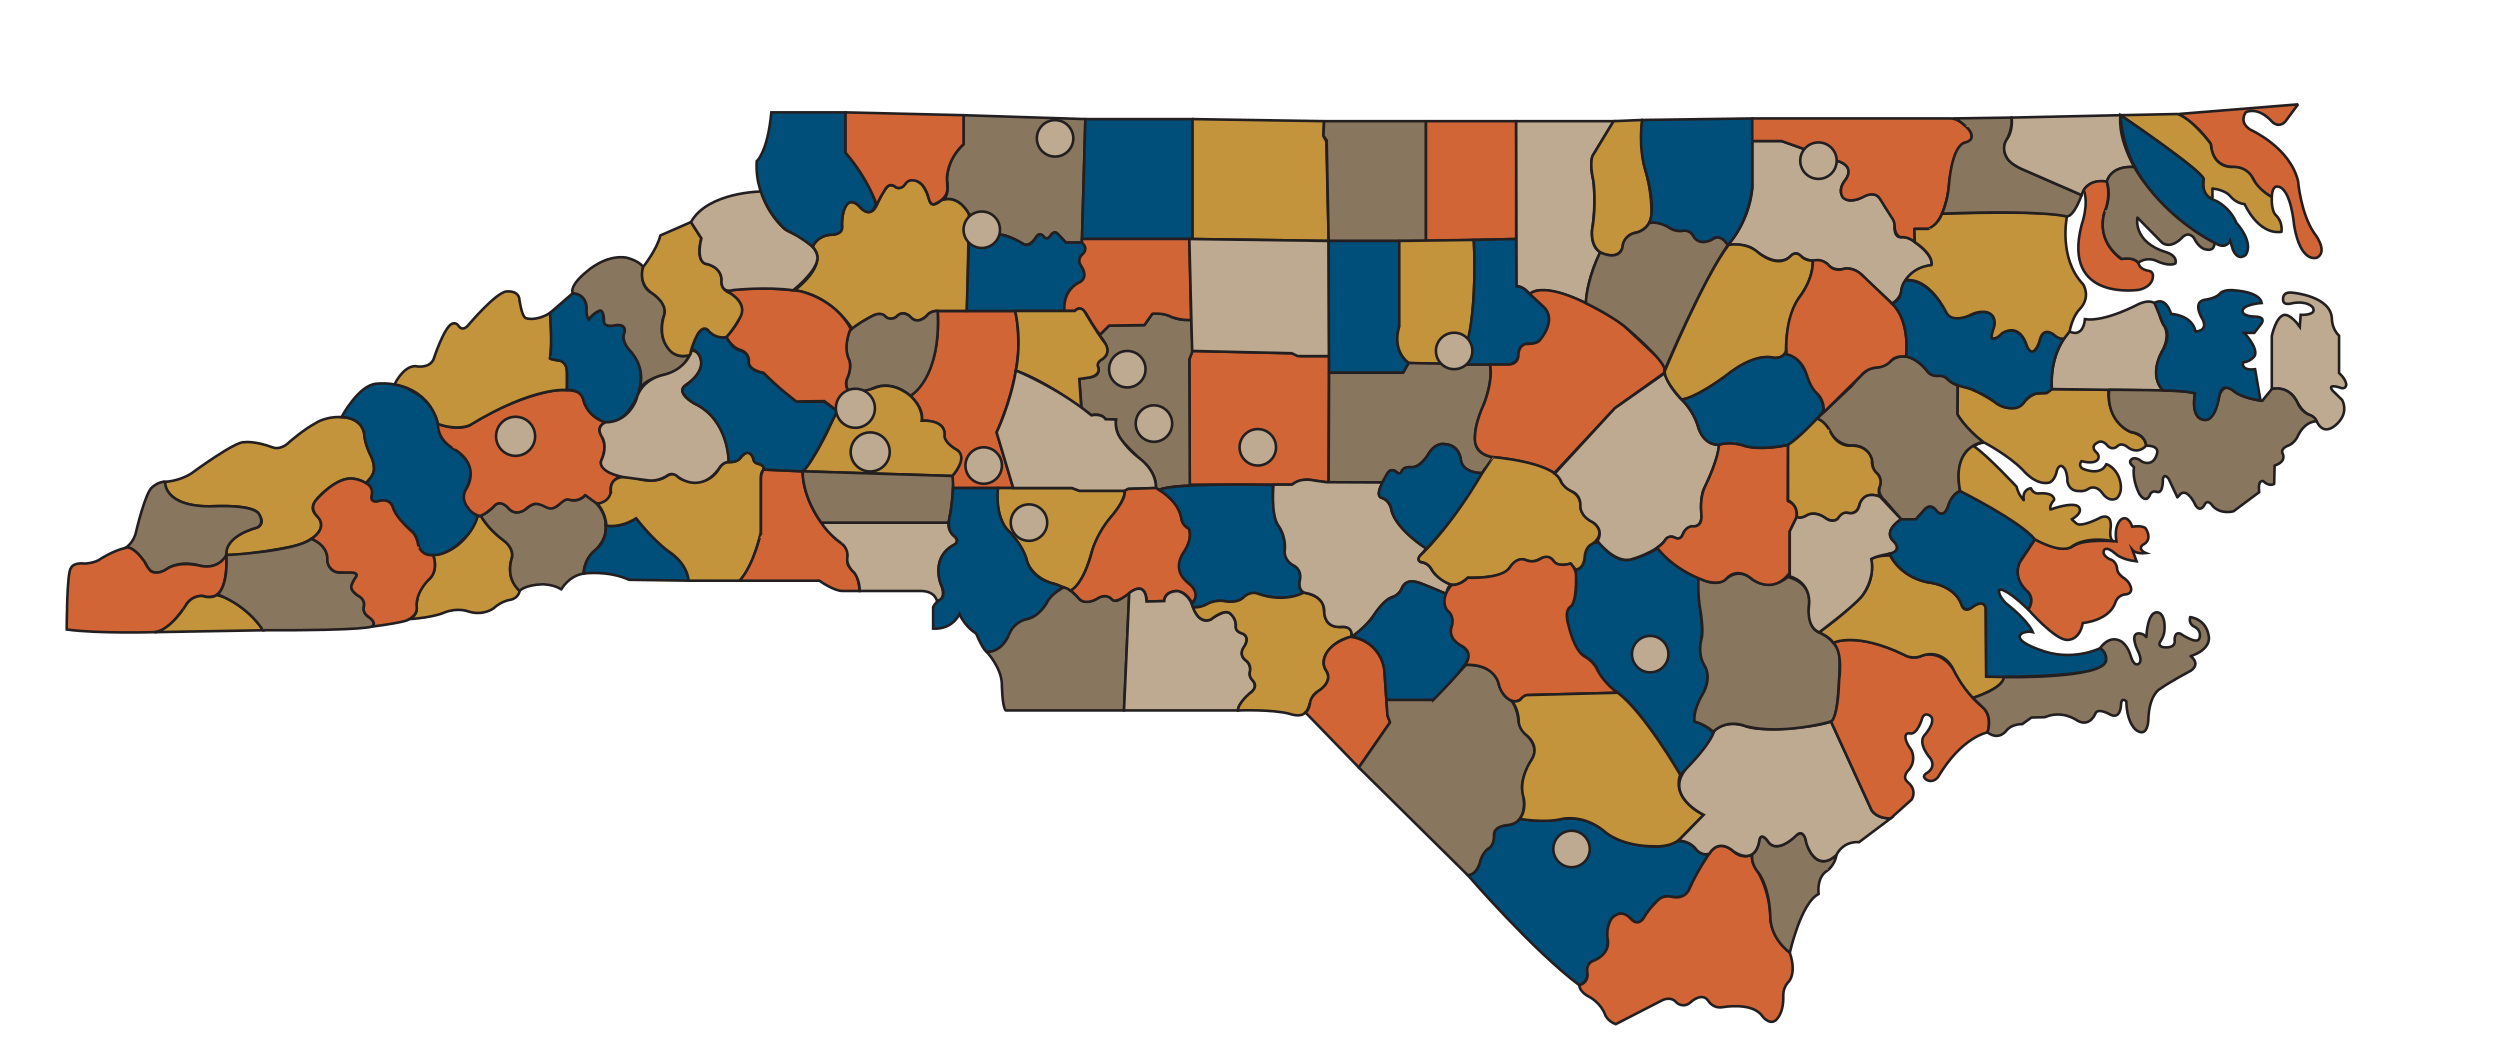 <?xml version="1.0" encoding="utf-8"?>
<!-- Generator: Adobe Illustrator 16.0.0, SVG Export Plug-In . SVG Version: 6.00 Build 0)  -->
<!DOCTYPE svg PUBLIC "-//W3C//DTD SVG 1.1//EN" "http://www.w3.org/Graphics/SVG/1.1/DTD/svg11.dtd">
<svg version="1.1" id="Layer_1" xmlns="http://www.w3.org/2000/svg" xmlns:xlink="http://www.w3.org/1999/xlink" x="0px" y="0px"
	 width="960px" height="400px" viewBox="0 80 960 400" enable-background="new 0 80 960 400" xml:space="preserve">
<g>
	<path id="490" class="Iredell" fill="#D16536" stroke="#231F20" stroke-miterlimit="10" d="M365.966,267.401h23.111l-6.375-21.359
		c0,0,7.75-16.766,8.375-32.516c0,0,0.125-8.754-1.25-14.127l-29.763,0.002c0,0,2.263,22.971-10.487,32.61
		c0,0,5.375,4.64,4.375,9.515c0,0,9-0.5,8.75,5.25c0,0-1.125,2.625,4.75,6c0,0,4.5,2.5-1.75,10L365.966,267.401z"/>
	<path id="820" class="Sampson" fill="#004F7A" stroke="#231F20" stroke-miterlimit="10" d="M652.202,301.776c0,0-0.375,5.375,0.875,14c0,0,1.125,6.5,0,11.25
		c0,0-1.25,4.156,1.75,9c0,0,3.048,3.5-1.875,12.188c0,0-2.875,5.52-2.25,8.854c0,0,5.596,1.609,7.173,4.658
		c0,0-2.481,6.041-6.337,9.676c0,0-4.773,4.75-6.336,6.125c0,0-14.58-25.016-24.009-31.508c0,0-4.925-3.178-7.333-7.836
		c0,0-1.113-3.996-5.511-6.264c0,0-5.605-2.881-6.71-15.955c0,0-0.375-1.562,1.697-3.238c0,0,3-3.068,1.464-13.729
		c0,0,3.374-0.273,3.7-5.186c0,0,0.264-5.91,5.451-5.535c0,0,5.75,7.688,11.438,6.75c0,0,6-1.215,11.188-4.5
		C636.577,290.526,641.827,298.089,652.202,301.776z"/>
	
	<path id="240" class="Columbus" fill="#004F7A" stroke="#231F20" stroke-miterlimit="10" d="M563.617,416.065c0,0,25.085,29.006,42.835,42.254
		c0,0,3.334-0.918,3.084-5.002c0,0-0.5-3.416,2.083-4.25c0,0,6.585-1.836,5.75-8.334c0,0-1.331-8.752,4.585-9.834
		c0,0,2.417-0.252,4.167,1.832c0,0,2.832,3.332,4.915,0c0,0,5.75-9.668,9.578-8.547c0,0,6.339,1.545,7.755-2.121
		c0,0,4.75-10,8-14.25c0,0-2.666,1.223-5.166-1.807c0,0-2.363-3.404-7.182-3.008c0,0-3.969,3.445-14.561,1.588
		c0,0-8.494-0.883-13.626-5.58c0,0-6.021-5.535-15.285-4.676c0,0-5.181,1.756-16.972,0.119c0,0-1.52,2.389-5.822,2.541
		c0,0-4.057,0.236-4.055,3.986c0,0,0.147,3.807-2.842,5.404c0,0-1.836,0.895-2.871,5.662
		C567.988,412.044,567.198,415.401,563.617,416.065z"/>
	
	<path id="420" class="Halifax" fill="#BDAA91" stroke="#231F20" stroke-miterlimit="10" d="M672.869,134.15v17.889c0,0-0.294,11.608-9.418,22.11
		c0,0,7-1.167,10.667,2.086c0,0,5.25,4.333,9.25,3.833c0,0,2.5,0.04,4.083-1.583c0,0,1.84-2.332,3.837-0.416
		c0,0,2.079,2.412,6.663,2.039c0,0,2.266-0.19,4.167,1.544c0,0,1.249,2.334,5.583,1.667c0,0,4.335-1.666,9.001,4.084l9.833,9.166
		c0,0,3.331-1.92,3.581-5.003c0,0,0.916-8,11.583-9.75c0,0,1.305-3.346-6.41-8.834c0,0-2.327-2.252-5.5-1.917
		c0,0-2.591,0.335-2.239-4.582c0,0,0.5-1.865-3.555-6.778c0,0-2.376-5.37-4.713-5.049c0,0-1.834-0.589-5.431,1.69
		c0,0-5.82,2.386-6.891-2.352c0,0-0.68-2.18,1.957-5.3c0,0,3.793-4.871-3.63-7l-21.167-7.545H672.869z"/>
	
	<path id="760" class="Randolph" fill="#D16536" stroke="#231F20" stroke-linejoin="bevel" stroke-miterlimit="10" d="M510.202,265.276l0.146-48.54h-11.062
		l-3.25-1.084l-38.25-0.887l-1.083,3.221l0.173,48.104h39.327c0,0,3-2.771,8.5-1.563L510.202,265.276z"/>
	
	<path id="290" class="Davidson" fill="#88765E" stroke="#231F20" stroke-linejoin="round" stroke-miterlimit="10" d="M456.877,266.477l-0.175-48.491
		l1.257-3.217l-0.475-11.95c0,0-4.157,0.454-7.595-1.105c0,0-3.979-2.106-7.375-1.25l-3.062,4.375l-13.565,0.188l-3.715,3.731
		c0,0,5.947,6.057,1.155,9.144c0,0-2.449,0.802-1.704,2.861c0,0,1.538,3.468-2.983,4.139l-4.188,0.625l0.856,11.014l3.81,2.946
		c0,0,3.501-1.25,5.417,1.501l4,0.084c0,0-0.936,4.683,2.895,8.851c0,0,4.864,5.225,7.984,7.688c0,0,4.871,4.37,4.454,9.792
		l1.246,0.705C445.114,268.106,447.807,266.785,456.877,266.477z"/>
	
	<path id="130" class="Cabarrus" fill="#C3943C" stroke="#231F20" stroke-miterlimit="10" d="M411.041,306.771c0,0,4.286-0.869,8.036-14.244
		c0,0,1.875-7.375,7.625-14.125c0,0,5.458-6.075,5.167-9.913h-17.333l-2.917-1.088h-28.396c0,0-1.646,8.893,3.229,15.584
		c0,0,6.518,6.195,8.009,12.807c0,0,1.619,5.242,8.472,7.844C402.932,303.636,407.726,304.884,411.041,306.771z"/>
	
	<path id="970" class="Wilkes" fill="#C3943C" stroke="#231F20" stroke-linejoin="round" stroke-miterlimit="10" d="M372.077,162.151l-0.75,37.248h-12
		c0,0-2.375,0.127-3.5,1.877c0,0-3.5,3.625-6.25,0.375c0,0-2.625-3-5.375,0c0,0-2.375,1.75-4.25-0.125c0,0-1.745-2.036-5.125-0.125
		c0,0-4.444,2.256-7.597,4.815c0,0-7.931-13.063-22.167-14.689c0,0,13.595-9.841,6.992-16.733c0,0,1.522-4.268,7.022-4.643
		c0,0,4.849,0.25,4.237-4c0,0-0.01-9.062,4.001-8.531c0,0,1.887,0.448,3.012,2.031c0,0,4.208,4.75,6.542-1.333
		c0,0,2.083-4.792,3.667-6.333c0,0,1.229-1.896,3.528-0.037c0,0,1.764,1.078,3.54-1.292c0,0,1.765-3.754,6.304,0.123
		c0,0,1.628,1.539,3.044,6.289c0,0,0.5,3.167,4.167,0.083c0,0,3.333-2.332,7.833,1.084
		C368.952,158.235,371.036,159.901,372.077,162.151z"/>

	<path id="860" class="Surry" fill="#88765E" stroke="#231F20" stroke-linejoin="round" stroke-miterlimit="10" d="M370.003,124.234l46.781,1.5
		l-1.333,47.419h-6.125l-3-3.171c0,0-1.5-1.791-2.833,0.417c0,0-1.458,2.25-2.792,0.375c0,0-1.625-2-2.875,0.375
		c0,0-2.375,3.791-4.792,2.583c0,0-7.583-4.664-10.166-3.414l-10.792-8.167c0,0-3.42-7.001-9.564-5.583c0,0,2.109-1.789,1.149-7.311
		c0,0-0.608-7.61,6.341-13.857V124.234z"/>
	
	<path id="020" class="Alexander" fill="#88765E" stroke="#231F20" stroke-linejoin="round" stroke-miterlimit="10" d="M325.827,229.901l7.284,0.319
		c0,0,3.475-2.237,6.216-2.067c0,0,5-0.781,10.25,3.858c0,0,11.862-6.235,10.487-32.61c0,0-2.737-0.125-4.237,1.875
		c0,0-3.375,3.75-6.25,0.375c0,0-2.875-2.875-5.375,0c0,0-2,1.75-4.25-0.125c0,0-1.284-2.127-5.125-0.125
		c0,0-6.167,3.203-8.521,5.664c0,0-2.864,6.422-0.171,11.316c0,0,1.067,2.395-0.683,6.645
		C325.452,225.026,324.077,228.026,325.827,229.901z"/>
	
	<path id="180" class="Catawba" fill="#C3943C" stroke="#231F20" stroke-miterlimit="10" d="M325.577,230.776c0,0-4.444,6.596-7.972,15.235
		c0,0-5.528,11.312-9.403,14.976l57.5,1.789c0,0,6.375-7,1.75-10c0,0-5.25-2.75-4.75-6c0,0,0.75-5.5-8.75-5.25
		c0,0,0.875-4.64-4.375-9.515c0,0-5.875-5.36-12.458-3.485C337.119,228.526,332.327,230.651,325.577,230.776z"/>
	
	<path id="870" class="Swain" fill="#C3943C" stroke="#231F20" stroke-miterlimit="10" d="M63.001,265.039c0,0,5.45-0.056,10.45-3.222
		c0,0,17.168-12.669,20.417-12c0,0,3.667-0.669,10.917,1.998c0,0,2.833,1.333,6.333-2.086c0,0,5.418-4.748,10.084-7.248
		c0,0,4.333-3.083,11.667-2.166c0,0,6.499,0.831,7,6.5c0,0,0.166,3.248,2.416,7.998c0,0,3,5.249,0,8.666c0,0-1,1.084-1.75,2.084
		c0,0-3.25-2.166-6.75-1.75c0,0-2.833,0-7.083,3.25c0,0-6.667,4.75-6.583,7.75c0,0-0.417,1.582,1.833,3.582
		c0,0,1.916,1.586,1.166,4.586c0,0-1.666,5.473-13.083,7.277c0,0-14.164,2.896-23.082,2.893c0,0-1.832-6.826,11.833-10.582
		c0,0,3.749-1.338,0.119-5.805c0,0-1.871-3.072-18.454-2.344C80.451,274.421,64.802,275.429,63.001,265.039z"/>
	
	<path id="380" class="Graham" fill="#88765E" stroke="#231F20" stroke-miterlimit="10" d="M48.202,290.401c0,0,3.25-1.998,4.083-6.334
		c0,0,3.5-14.998,6.167-16.998c0,0,2.605-2.328,5-2c0,0-1,9.833,18.667,9.333c0,0,15.833-0.868,17.5,3.316c0,0,2,3.184-0.833,4.85
		c0,0-12.5,2.996-11.833,10.582c0,0-2.667,5.914-10.5,4c0,0-7.25-2.418-12.823,1.602c0,0-3.76,2.564-6.249,0
		C57.38,298.753,52.052,289.159,48.202,290.401z"/>
	
	<path id="200" class="Cherokee" fill="#D16536" stroke="#231F20" stroke-miterlimit="10" d="M25.619,321.735c0,0,0-22.334,1.667-23.666
		c0,0,0.667-2.168,5.417-1.668c0,0,3.788-0.092,6.25-2c0,0,4.734-3.018,9.25-4c0,0,2.417-1.5,7.25,5.25c0,0,0.859,1.893,2.25,3.5
		c0,0,2.25,2.082,6.5-0.75c0,0,3.75-3,12.25-1.25c0,0,6.833,2.25,10.5-4c0,0,0.833,13.082-4.167,15.582c0,0-2.646,1.043-4.5,0.168
		c0,0-4.5-0.834-7,3.666c0,0-6,9.5-11.333,10.166C59.952,322.733,37.867,323.403,25.619,321.735z"/>
	
	<path id="220" class="Clay" fill="#C3943C" stroke="#231F20" stroke-miterlimit="10" d="M59.327,322.751l41.625-0.725c0,0-2.375-5-11-10.75
		c0,0-3.426-2.217-6.838-2.734c0,0-1.662,1.484-5.524,0.301c0,0-4.013-0.301-6.304,3.725
		C71.286,312.567,65.451,322.101,59.327,322.751z"/>
	
	<path id="560" class="Macon" fill="#88765E" stroke="#231F20" stroke-miterlimit="10" d="M83.544,308.233c0,0,4.033-2.582,3.408-15.082
		c0,0,26.51-1.359,32.63-6.242c0,0,6.12,1.992,6.12,7.617c0,0-0.25,5.484,5.375,5.367c0,0,7.125-0.742,5.75,1.508
		c0,0-2,2.75-1.875,4c0,0-0.375,1.75,3.25,3.75c0,0,2.125,1.25,1.5,3.875c0,0-0.5,2.621,1.875,3.875c0,0,3.125,2,1.375,3.625
		c0,0-1,1.625-42,1.5C100.952,322.026,96.012,313.19,83.544,308.233z"/>
	
	<path id="880" class="Transylvania" fill="#C3943C" stroke="#231F20" stroke-miterlimit="10" d="M184.621,278.009c0,0,2.333,4.75,8.833,9.582
		c0,0,4.25,2.75,3,7.084c0,0-1.666,4.916,0.583,8.75c0,0,1,1.666,2.5,3.498c0,0-0.333,2.834-3.667,3.418c0,0-3.25,0.416-6.333,3.25
		c0,0-4,3.082-9.833,1.166c0,0-4-1.584-9.167,0.5c0,0-3.528,1.75-13.508,2.535c0,0,2.925-1.035,3.008-3.869
		c0,0-0.909-7.23,4.626-11.377c0,0,3.952-2.834,1.663-9.395c0,0,11.785-0.176,17.04-14.91
		C183.367,278.241,183.955,278.427,184.621,278.009z"/>
	
	<path id="440" class="Haywood" fill="#004F7A" stroke="#231F20" stroke-miterlimit="10" d="M183.367,278.241c0,0-1,4.918-5.333,8.668
		c0,0-5.662,6.4-11.706,6.242c0,0-5.088,0.771-5.899-4.693c0,0-0.212-3.234-3.97-5.893c0,0-4.171-3.332-5.589-7.744
		c0,0-0.724-3.28-4.862-2.554c0,0-3.85,1.457-3.369-1.7c0,0,1.042-3.598-2.102-5.004c0,0,3.496-3.319,3.083-5.903
		c0,0,0.112-2.253-1.652-5.543c0,0-1.878-3.587-2.155-7.771c0,0-0.777-6.002-8.693-6.177c0,0,6.584-12.424,13.5-12.841
		c0,0,8.833-0.998,14.167,3.25c0,0,8.225,3.334,9.75,14c0,0-0.25,4.167,5,7.334c0,0,5.417,2.833,6.879,7.565
		c0,0,1.371,2.685-1.545,8.686C178.868,268.163,175.451,272.912,183.367,278.241z"/>
	
	<path id="500" class="Jackson" fill="#D16536" stroke="#231F20" stroke-miterlimit="10" d="M166.327,293.151c0,0,2.125,5.25-1.125,8.875
		c0,0-5.375,4.75-5.25,10.625c0,0,1,3.125-3.125,5.25c0,0,0.381,0.803-14.247,2.775c0,0,2.789-0.859-1.003-3.775
		c0,0-2.458-1.502-1.875-3.875c0,0,0.84-2.141-1.5-3.875c0,0-4.32-2.322-3.089-4.68c0,0,0.756-1.988,1.714-3.07
		c0,0,0.896-1.543-1.935-1.562c0,0-5.176,0.047-5.83-0.193c0,0-3.61-1.246-3.36-5.119c0,0,0.427-4.861-6.12-7.617
		c0,0,6.535-3.936,2.369-8.514c0,0-3.166-2.658-0.894-5.978c0,0,7.243-8.943,13.975-8.649c0,0,2.835,0.038,5.502,1.795
		c0,0,2.761,1.085,2.25,4.342c0,0-1.167,3.335,2.417,2.583c0,0,4.25-1.665,5.667,2.333c0,0,0.51,3.234,7.094,9.15
		c0,0,1.989,1.102,2.739,5.852C160.701,289.823,162.118,293.655,166.327,293.151z"/>
	
	<path id="450" class="Henderson" fill="#88765E" stroke="#231F20" stroke-linejoin="round" stroke-miterlimit="10" d="M199.538,306.923
		c0,0,1.73-2.301,8.814-2.551c0,0,4.518,0.045,7.184,1.963c0,0,2.75-5.168,8.583-6.084c0,0-0.083-4.646,3.417-8.031
		c0,0,4.833-3.803,5-8.553c0,0,1.667-8.391-7.833-13.583c0,0-1.751,2.817-5.818,1.838c0,0-1.431-1.171-3.598,1.079
		c0,0-2.25,3.333-5.333,1.5c0,0-3.667-2.417-6.917,0.082c0,0-4.084,4.084-7.437,1.018c0,0-3.147-4.434-5.772-1.361
		c0,0-2.458,2.844-5.206,3.77c0,0,2.584,5.008,8.833,9.582c0,0,4.334,3.008,3,7.084
		C196.454,294.675,193.873,301.847,199.538,306.923z"/>
	
	<path id="110" class="Buncombe" fill="#D16536" stroke="#231F20" stroke-linejoin="round" stroke-miterlimit="10" d="M168.212,242.825
		c0,0,7.159,2.679,11.993,0.596c0,0,15.25-10.25,31.917-13.334c0,0,10.917-1.664,11.75,2.667c0,0,0.75,7,8.686,9.417
		c0,0-3.104,1.002-2.177,3.919c0,0,1.657,2.999,1.657,4.832c0,0,0.333,2.833-1,5.583c0,0-2.5,3.703,7.333,6.5
		c0,0-3.75,0.917-3.836,4.696c0,0,0.836,5.388-4.732,5.879c0,0-0.85-0.168-5.099-3.496c0,0-1.751,2.255-4.844,2.021
		c-2.412-0.183-1.781-1.193-5.329,1.747c-3.91,3.238-4.828-0.074-8.655-0.375c0,0-1.416-0.322-4.293,2.228
		c0,0-3.315,2.693-6.263-0.461c0,0-3.198-3.987-5.838-0.629c0,0-4.236,4.035-5.776,3.395c0,0-2.743-0.861-3.97-3.025
		c0,0-3.191-3.326-0.61-7.36c0,0,5.676-8.421-4.205-14.853C174.918,252.771,167.97,249.477,168.212,242.825z"/>
	
	<path id="570" class="Madison" fill="#C3943C" stroke="#231F20" stroke-miterlimit="10" d="M151.502,227.602c0,0,3.197-6.931,7.948-7.014
		c0,0,5.071,1.239,6.989-2.51c0,0,4.094-12.657,7.26-13.824c0,0,1.5-0.583,2.417,0.917c0,0,1.5,2.584,4-0.666
		c0,0,10.333-12.25,14.417-12.584c0,0,4.083-0.501,4.833,2.499c0,0,0.833,7.083,2.583,7.75c0,0,3.75,1.417,9.25-2
		c0,0,1.083,10.5,0,17.5c0,0,0.576,0.348,3.75,0.835c0,0,2.75,0.334,2.75,4.25v7.017c0,0-12.468-1.637-37.151,13.423
		c0,0-4.407,2.367-12.336-0.37C168.212,242.825,166.14,230.283,151.502,227.602z"/>
	
	<path id="995" class="Yancey" fill="#004F7A" stroke="#231F20" stroke-miterlimit="10" d="M211.199,200.17l8.749-7.585c0,0,4.75-0.166,5.333,5.667
		c0,0,0,3.417,0.75,4.417c0,0,2.045-2.644,3.667-3.25c0,0,2.25-1.333,2.167,3.25c0,0-0.25,3.166,3.167,2.416
		c0,0,5.75-1.583,4.712,2.866c0,0-1.374,3.301,2.538,7.051c0,0,6.749,6.331,2.333,17.248c0,0-4.281,10.757-12.057,9.92
		c0,0-6.352-1.58-8.397-8.125c0,0-0.629-4.711-6.46-4.273c0,0,0.356-7.703-0.27-8.907c0,0-0.785-2.068-2.48-2.359
		c0,0-3.165-0.416-3.75-0.835C211.199,217.67,212.201,214.007,211.199,200.17z"/>
	
	<circle id="610" class="Mitchell" fill="#BDAA91" stroke="#231F20" stroke-miterlimit="10" cx="197.983" cy="247.542" r="7.5"/>
	<path fill="#88765E" stroke="#231F20" stroke-miterlimit="10" d="M219.948,192.585c0,0-1.746-2.56,5.504-8.435
		c0,0,7-6.386,14.875-5.261c0,0,4.875,1.011,6.625,3.636c0,0-1.75,6.25,2.375,9.364c0,0,7.375,4.136,5.737,9.076
		c0,0-1.737,3.81-0.487,8.935c0,0,2.5,8.75,10,6.5c0,0-1.625,5.5-8.375,7.25c0,0-8.901,1.562-10.75,6.121
		c0,0,3.286-8.275-3.982-15.636c0,0-2.934-3.384-1.726-6.185c0,0,1.34-3.562-3.164-3.119c0,0-4.471,1.18-4.645-1.328
		c0,0,0.146-4.424-1.606-4.264c0,0-2.218,0.697-4.297,3.429c0,0-1.045-1.315-0.75-4.417
		C225.282,198.252,225.444,193.02,219.948,192.585z"/>
	
	<path id="750" class="Polk" fill="#004F7A" stroke="#231F20" stroke-miterlimit="10" d="M224.119,300.251c0,0,9.208-1.35,17.458,2.4l22.875,0.326
		c0,0-0.375-5.076-4.75-8.951c0,0-9.125-6.523-15.416-15c0,0-5.749,4-11.729,2.75c0,0,1.02,5.125-3.709,9.227
		C228.848,291.003,224.661,293.726,224.119,300.251z"/>
	
	<path id="810" class="Rutherford" fill="#C3943C" stroke="#231F20" stroke-miterlimit="10" d="M229.404,273.401c0,0,3.17,3.303,3.44,8.428
		c0,0,5.026,1.197,11.442-2.803c0,0,6.121,8.027,12.456,12.701c0,0,6.961,4.078,7.71,11.25h19.625c0,0,4.625-3.951,8.125-18.576v-21
		c0,0-0.125-1.719,0.625-2.609c0,0,1.625-1.766-1.625-2.69c0,0-1.794-0.31-1.919-1.935c0,0-1.206-4.625-4.581-0.766
		c0,0-1.375,2.375-4.875,2c0,0-2.375-0.219-4.25,3.391c0,0-2.875,4.626-8,3.984c0,0-5.625,0.625-7.625-2.125
		c0,0-1.25-1.859-4.906,0.762c0,0-2.969,2.005-8.933,0.738c0,0-7.743-2.75-10.576,0.697c0,0-1.24,1.176-0.975,4.052
		C234.562,268.9,234.254,272.705,229.404,273.401z"/>
	
	<path id="590" class="McDowell" fill="#BDAA91" stroke="#231F20" stroke-miterlimit="10" d="M232.557,242.17c0,0-4.25,1.467-1.24,5.911
		c0,0,2.055,3.151-0.28,8.423c0,0-2.71,4.271,8.04,6.646c0,0,5.647,0.805,9.636,1.277c0,0,3.178,0.74,7.208-1.581
		c0,0,1.905-2.056,4.507,0.332c0,0,8.523,6.847,15.764-3.41c0,0,1.26-2.368,3.635-2.368c0,0,0.5-16.109-13.25-22.5
		c0,0-7.625-4-3.121-7.199c0,0,6.371-3.801,5.871-8.676c0,0-0.5-4.429-3.75-4.375c0,0-1.588,6.883-10.544,9.254
		c0,0-8.841,1.371-10.747,9.746C244.286,233.651,241.287,242.19,232.557,242.17z"/>
	
	<path id="230" class="Cleveland" fill="#D16536" stroke="#231F20" stroke-miterlimit="10" d="M284.077,302.978h30.542c0,0,5.833,4.135,9,3.945l6.5,0.006
		c0,0-0.333-5.029-1.833-6.779c0,0-2.917-2.748-2.833-3.916l-0.083-4.416c0,0,0-1.918-4.25-4.668c0,0-12.417-10.412-12.917-26.163
		l-14.969-0.666c0,0-1.031,1.332-1.031,3.416v20.665C292.202,284.401,289.785,296.304,284.077,302.978z"/>
	
	<path id="120" class="Burke" fill="#004F7A" stroke="#231F20" stroke-miterlimit="10" d="M321.471,237.786c0,0-9.894,21.287-13.269,23.201l-14.969-0.666
		c0,0,0.552-1.603-2.031-2.22c0,0-1.839-0.169-1.919-1.935c0,0-0.664-2.34-2.331-2.303c0,0-1.333-0.073-2.875,2.273
		c0,0-1.208,1.514-4.25,1.264c0,0,0.042-16.25-13.25-22.5c0,0-6.376-3.683-4-6.383c0,0,7.923-4.906,6.524-10.554
		c0,0-0.382-3.026-3.549-3.942c0,0,2.4-9.206,5.733-7.622c0,0,4.251,4.167,7.667,3c0,0,1.917,4.502,5.417,5.251
		c0,0,3.167,0.416,3.167,4.666c0,0,0.001,3.167,5.698,3.833c0,0,6.136,6.416,12.552,11l10.75,0.168L321.471,237.786z"/>
	
	<circle id="180" class="Newton" fill="#BDAA91" stroke="#231F20" stroke-miterlimit="10" cx="334.16" cy="253.542" r="7.5"/>

	<circle id="491" class="Mooresville" fill="#BDAA91" stroke="#231F20" stroke-miterlimit="10" cx="377.734" cy="258.767" r="7"/>

	<circle id="132" class="Kannapolis" fill="#BDAA91" stroke="#231F20" stroke-miterlimit="10" cx="395.125" cy="280.681" r="7"/>

	<circle id="291" class="Lexington" fill="#BDAA91" stroke="#231F20" stroke-miterlimit="10" cx="443.11" cy="242.651" r="7"/>

	<circle id="291" class="Thomasville" fill="#BDAA91" stroke="#231F20" stroke-miterlimit="10" cx="432.887" cy="221.765" r="7"/>
	
	<circle id="761" class="Asheboro" fill="#BDAA91" stroke="#231F20" stroke-miterlimit="10" cx="482.995" cy="251.767" r="7"/>

	<circle id="862" class="Mount Airy" fill="#BDAA91" stroke="#231F20" stroke-miterlimit="10" cx="405.149" cy="133.127" r="7"/>

	<circle id="821" class="Clinton" fill="#BDAA91" stroke="#231F20" stroke-miterlimit="10" cx="633.672" cy="331.183" r="7"/>

	<circle id="241" class="Whiteville" fill="#BDAA91" stroke="#231F20" stroke-miterlimit="10" cx="603.474" cy="406.007" r="7"/>

	<path id="360" class="Gaston" fill="#BDAA91" stroke="#231F20" stroke-miterlimit="10" d="M315.35,280.681h48.936c0,0-0.709,2.721,2.166,5.221
		c0,0,2.25,1.875,0,3.25c0,0-6.25,3-6,9.75c0,0-0.25,2.875,1,5.875c0,0,2.25,5.25-1.625,6.125c0,0-0.5-3.973-6.375-3.973h-23.333
		c0,0,0.188-4.066-2.191-7.129c0,0-3.189-2.643-2.52-5.896c0,0,0.499-3.084-2.232-5.223
		C323.176,288.681,318.319,285.415,315.35,280.681z"/>

	<path id="550" class="Lincoln" fill="#88765E" stroke="#231F20" stroke-linejoin="round" stroke-miterlimit="10" d="M308.202,260.987l57.5,1.789
		c0,0,1.169,4.879-1.416,17.905H315.35C315.35,280.681,308.327,271.573,308.202,260.987z"/>

	<path id="140" class="Caldwell" fill="#D16536" stroke="#231F20" stroke-miterlimit="10" d="M278.952,209.4c0,0,5-5.249,5.75-9.374c0,0,1.875-4.125-5.75-8.25
		c0,0,11.042-2.25,28.146,0c0,0,13.269,2.631,19.562,14.44c0,0-2.958,6.185-0.833,11.435c0,0,1.625,2.625-0.375,7.375
		c0,0-1.471,2.32,0.327,5.223l-4.309,7.537l-4.894-3.76l-10.792,0.124c0,0-7.021-5.251-12.552-11c0,0-5.239-0.792-5.698-3.833
		c0,0,0.792-3.791-3.458-5.036C284.077,214.281,281.202,213.651,278.952,209.4z"/>
	<circle id="181" class="Hickory" fill="#BDAA91" stroke="#231F20" stroke-miterlimit="10" cx="328.471" cy="236.776" r="7.5"/>

	<path id="060" class="Avery" fill="#C3943C" stroke="#231F20" stroke-linejoin="round" stroke-miterlimit="10" d="M246.952,182.526
		c0,0,5.375-6.75,6.625-12.125l11.75-5.125l4,6.25c0,0-2.375,8.125,1.5,9.75c0,0,6.375,0.625,6.292,6.78c0,0-0.667,2.938,3.21,4.529
		c0,0,7.326,4.118,3.602,9.751c0,0-2.104,3.938-4.979,7.063c0,0-3.513,1.05-6.694-2.162c0,0-1.748-3.003-4.339,1.018
		c0,0-2.01,3.503-2.988,8.074c0,0-5.687,2.001-8.77-3.151c0,0-3.61-4.271-1.097-12.212c0,0,1.684-3.946-4.651-8.381
		C250.413,192.585,244.952,189.526,246.952,182.526z"/>

	<path id="950" class="Watauga" fill="#BDAA91" stroke="#231F20" stroke-miterlimit="10" d="M292.452,153.526c0,0-20.625,0.125-27.125,11.75l4,6.25
		c0,0-2.294,8.263,1.5,9.75c0,0,5.752,0.75,6.251,5.875c0,0-0.855,5.797,4.634,4.211c0,0,12.822-1.322,22.843,0.108
		c0,0,8.521-6.694,9.271-11.694c0,0,1.375-3.25-5.625-8.625c0,0-6.31-2.188-7.685-3.938
		C300.518,167.213,294.383,161.651,292.452,153.526z"/>

	<path id="050" class="Ashe" fill="#004F7A" stroke="#231F20" stroke-miterlimit="10" d="M296.202,123.151h28.5v15.5c0,0,9.5,11.25,11.625,19.75
		c0,0-1.5,6-6,1.25c0,0-2.25-3-4.375-1.75c0,0-2.875,1.625-2.625,9.25c0,0,0.75,2.875-4.25,3c0,0-4.919-0.09-7.022,4.643
		c0,0-3.994-3.52-10.32-6.568c0,0-12.104-9.949-11.158-26.324C290.577,141.901,294.741,138.53,296.202,123.151z"/>
	<!--
	<path fill="#004F7A" stroke="#231F20" stroke-miterlimit="10" d="M336.327,239.808"/>-->
	
	<path id="600" class="Charlotte-Mecklenburg" fill="#004F7A" stroke="#231F20" stroke-miterlimit="10" d="M408.119,305.735c0,0-3.167,1.166-5.994,5.5
		c0,0-2.798,5.541-7.673,6.5c0,0-5.125,0.916-7.123,6.301c0,0-2.377,6.365-8.377,6.365c0,0-1.375-0.625-4.125-7.125
		c0,0-4.25-2.5-6.375-7.5c0,0-2.5,6-10.125,5.625v-8.25c0,0,0.283-1.416,3.142-3.209c0,0,1.956-1.578-0.218-5.686
		c0,0-4.049-10.355,5.201-15.105c0,0,2.375-1.25,0-3.25c0,0-3.38-1.73-1.565-8.49c0,0,0.717-3.26,1.079-10.01h17.257
		c0,0-1.271,9.934,3.229,15.584c0,0,6.583,6.166,7.875,12.455c0,0,1.376,6.336,9.876,8.586
		C404.202,304.026,406.973,304.647,408.119,305.735z"/>

	<path id="030" class="Alleghany" fill="#D16536" stroke="#231F20" stroke-linejoin="bevel" stroke-miterlimit="10" d="M324.702,123.151l45.301,1.083V135.4
		c0,0-5.801,4.728-6.385,12.834l0.167,3.918c0,0,0.639,3.777-4.705,6.099c0,0-1.712,1.317-2.608-2.606c0,0-1.521-6.672-6.354-6.401
		c0,0-1.417-0.141-2.516,1.413c0,0-1.233,2.301-3.54,1.292c0,0-2.361-2.422-4.175,0.801c0,0-2.479,3.896-3.208,6.024
		c0,0-2.978-9.706-11.978-20.122V123.151z"/>

	<path id="990" class="Yadkin" fill="#004F7A" stroke="#231F20" stroke-miterlimit="10" d="M371.202,199.4l0.875-26.203l11.926-3.09
		c0,0,3.28,0.079,9.031,3.625c0,0,2.042,1.788,4.792-2.583c0,0,1.291-2.296,2.875-0.375c0,0,1.248,1.869,2.604-0.126
		c0,0,1.514-2.823,3.206-0.472l2.816,2.977h6.125c0,0,2.876,2.126,0,4.75c0,0-2.124,1.503,0.001,4.75c0,0,2.458,4.003-0.709,5.668
		c0,0-3.792,1.708-5.083,4.958c0,0-1,2.294-0.958,6.12L371.202,199.4z"/>

	<circle id="861" class="Elkin" fill="#BDAA91" stroke="#231F20" stroke-miterlimit="10" cx="377.003" cy="168.225" r="7"/>

	<polygon id="850" class="Stokes" fill="#004F7A" stroke="#231F20" stroke-miterlimit="10" points="416.785,125.734 457.952,125.734 457.952,171.776 
		415.49,171.776 	"/>

	<polygon id="790" class="Rockingham" fill="#C3943C" stroke="#231F20" stroke-linejoin="round" stroke-miterlimit="10" points="508.452,126.526 
		457.952,125.734 457.952,171.776 510.202,172.526 509.327,134.401 508.202,132.151 	"/>

	<path id="340" class="Forsyth" fill="#D16536" stroke="#231F20" stroke-linejoin="bevel" stroke-miterlimit="10" d="M415.49,171.776
		c0,0-0.39,1.262,0.724,2.193c0,0,1.472,1.697-0.395,3.564c0,0-2.417,1.736-0.798,4.364c0,0,3.306,4.253-0.277,6.423
		c0,0-6.542,2.393-6.042,11.078l4.018,0.001c0,0,2.107-2.937,4.732,1.626c0,0,3.097,5.685,5,7.438l3.435-3.438l13.565-0.188
		l3.062-4.375c0,0,4.125-0.438,7.375,1.25c0,0,3.688,1.438,7.5,1.125l-0.688-31.062H415.49z"/>

	<polygon id="410" class="Guilford" fill="#BDAA91" stroke="#231F20" stroke-miterlimit="10" points="510.202,172.526 510.369,216.736 498.285,216.736 
		496.035,215.652 457.785,214.765 456.702,171.776 	"/>

	<path id="300" class="Davie" fill="#C3943C" stroke="#231F20" stroke-miterlimit="10" d="M389.827,199.4h22.893c0,0,2.232-2.437,4.01,0.635
		c0,0,3.785,6.679,7.722,11.929c0,0,2.438,3.375-1.125,5.938c0,0-2.312,1.125-1.704,2.861c0,0,1.517,3.014-2.983,4.139l-4.188,0.625
		l0.75,11.125c0,0-13.312-10.188-25.116-14.355C390.086,222.295,392.577,211.838,389.827,199.4z"/>

	<path id="800" class="Rowan" fill="#BDAA91" stroke="#231F20" stroke-miterlimit="10" d="M389.077,267.401l-6.375-21.359c0,0,5.352-11.103,7.384-23.746
		c0,0,15.532,6.19,29.032,17.19c0,0,3.834-0.916,5.417,1.501l4,0.084c0,0-0.667,3.582,1.5,6.916c0,0,2.833,4.502,7.5,8.002
		c0,0,6.5,4.49,6.333,11.412l-10.583,0.338l-1.417,0.75h-17.333l-2.917-1.088H389.077z"/>

		<path id="900" class="Union" fill="#88765E" stroke="#231F20" stroke-linejoin="round" stroke-miterlimit="10" d="M378.952,330.401
		c0,0,5.499,5.834,5.749,12.084c0,0,0.083,8.916,1.5,10.332h45.417l2-45.082l-3.667,2.418c0,0-1.75,1.498-3.333-0.334
		c0,0-1.5-2.17-5.167,0c0,0-5,2.996-7.417-0.25c0,0-3.782-4.414-5.916-3.834c0,0-4.486,2.416-5.994,5.5c0,0-2.828,5.688-8.209,6.635
		c0,0-4.528,0.891-6.455,5.836C387.461,323.706,385.203,330.235,378.952,330.401z"/>
	
	<path id="840" class="Stanly" fill="#D16536" stroke="#231F20" stroke-miterlimit="10" d="M431.869,268.489l1.417-0.75l10.583-0.338
		c0,0,8.833,4.335,9.833,12c0,0,0.583,2.584,2.833,3.584c0,0,1.75,3.582-1.75,8.75c0,0-4.917,6.332,1.583,12.248
		c0,0,5.666,3.75,1.333,7.418c0,0-3.5-6.834-9-3.584c0,0-1.75,1.168-1.667,3l-6.75,0.166c0,0,0.164-8.496-6.668-3.248
		c0,0-4.899,4.209-6.532,2.521c0,0-2.155-2.898-6.06-0.209c0,0-3.616,2.279-6.302,0.234c0,0-2.161-2.594-3.625-3.461
		c0,0,4.885-1.99,8.328-15.453c0,0,1.857-6.721,7.275-12.967C426.702,278.401,432.534,271.824,431.869,268.489z"/>

	<path id="040" class="Anson" fill="#BDAA91" stroke="#231F20" stroke-miterlimit="10" d="M431.617,352.817l2-45.082c0,0,6.251-5.418,6.668,3.248
		l6.75-0.166c0,0,0.023-3.762,5.157-3.84c0,0,4.134,0.424,6.009,6.424c0,0,2.125,6.625,6.75,4.5c0,0,5-3.75,6.875-2.625
		c0,0,2.75,1.375,2.75,5.125c0,0-0.5,1.938,2.125,2.75c0,0,3.75,0.812,0.896,5.523c0,0-2.084,2.664,0.764,4.924
		c0,0,2.277,1.553,1.601,4.553c0,0-0.511,1.438,0.927,3c0,0,2.188,2.125,0,4.25c0,0-5.688,4.646-5.5,7.416H431.617z"/>

	<path id="620" class="Montgomery" fill="#004F7A" stroke="#231F20" stroke-miterlimit="10" d="M488.786,266.236c0,0-38.093-0.925-43.672,1.87
		c0,0,7.755,4.38,8.588,11.295c0,0,0.334,2.418,2.833,3.584c0,0,1.889,3.4-2.181,9.408c0,0-4.569,6.092,1.504,11.1
		c0,0,5.988,3.953,1.791,8.43l0.444,1.152c0,0,2.775,0.41,5.108-0.924c0,0,3-2.25,7.917-1.166c0,0,3.9,0.666,6.117-1.334
		c0,0,2.801-3,6.467-1.416c0,0,9.499,3.334,16.916-0.666c0,0-2.251-0.746-1.5-4.584c0,0,1.166-4.25-2.25-5.75
		c0,0-3.834-1.666-3.5-6.584c0,0,0.416-4.496-2.739-9.221C490.629,281.431,488.538,279.067,488.786,266.236z"/>

	<path id="770" class="Richmond" fill="#C3943C" stroke="#231F20" stroke-miterlimit="10" d="M475.39,352.817c0,0,13.479-0.5,19.979,1.334
		c0,0,4.052,1.531,5.951-0.543c0.045-0.049,0.089-0.102,0.132-0.154c1.834-2.303,1.334-5.719,4.334-7.803
		c0,0,6.166-3.332,3.666-7.832c0,0-3.504-4.041,1.502-9.002c0,0,2.667-3.25,8-4.332c0,0,0.917-3.918-3.185-3.732
		c0,0-4.899,0.398-6.232-2.268c0,0-1.083-1.584-1.166-4.75c0,0,0.161-4.832-7.753-6.166c0,0-7.08,4.162-17.622,0.414
		c0,0-2.646-1.416-5.761,1.668c0,0-2.188,2.236-7.442,1.117c0,0-3.599-0.561-6.885,1.535c0,0-2.925,1.363-4.814,0.771
		c0,0,1.855,6.658,6.858,4.826c0,0,5.825-4.908,7.914-1.83c0,0,2.017,1.746,1.678,4.83c0,0-0.028,1.727,2.691,2.447
		c0,0,2.863,1.033,0.708,4.709c0,0-2.757,2.99,0.419,5.541c0,0,2.112,1.246,1.686,4.064c0,0-0.723,1.822,0.842,3.488
		c0,0,2.951,2.463-1.117,5.23C479.772,346.382,475.408,349.987,475.39,352.817z"/>
	
	<polygon id="170" class="Caswell" fill="#88765E" stroke="#231F20" stroke-linejoin="round" stroke-miterlimit="10" points="508.452,126.526 
		547.577,126.526 547.577,172.526 510.202,172.526 509.452,133.901 508.202,132.151 	"/>

	<polygon id="730" class="Person" fill="#D16536" stroke="#231F20" stroke-linejoin="bevel" stroke-miterlimit="10" points="582.202,126.526 
		582.202,171.776 547.577,172.526 547.577,126.526 	"/>

	<path id="010" class="Alamance" fill="#004F7A" stroke="#231F20" stroke-miterlimit="10" d="M510.369,223.151l-0.167-50.625h27.125v32.875
		c0,0-3.25,8.875,3.625,14l-2.125,3.75H510.369z"/>

	<path id="680" class="Orange" fill="#C3943C" stroke="#231F20" stroke-linejoin="round" stroke-miterlimit="10" d="M565.951,172.127l-28.624,0.398v32.875
		c0,0-3.25,8.625,3.625,14l21.096,0.58C562.048,219.981,567.452,201.776,565.951,172.127z"/>

	<path id="190" class="Chatham" fill="#88765E" stroke="#231F20" stroke-linejoin="round" stroke-miterlimit="10" d="M510.202,265.276l0.167-42.125h28.458
		l2.125-3.75l31.167,0.58c0,0,1.834,5.921-3.5,18.254c0,0-3.228,7.166-1.882,12.464c0,0,0.34,3.827,6.59,4.827l-4.125,6.125
		c0,0-7.5,0.375-8.25-5c0,0-0.375-6.25-6.75-6.125c0,0-3.25-0.5-5.875,4.125c0,0-3.125,5.084-6.562,4.75
		c0,0-2.771-0.375-3.688,1.875c0,0-0.583,1.333-2-0.167c0,0-2.125-1.833-3.5,1.042l-1.542,3.125H510.202z"/>

	<path id="320" class="Durham" fill="#004F7A" stroke="#231F20" stroke-miterlimit="10" d="M582.202,171.776l-16.251,0.352c0,0,1.5,25.605-2.833,40.272
		v7.581h16.167c0,0,3.751-0.414,3.834-3.997c0,0-0.5-4.166,4.583-4.083c0,0,3.246,0.582,5.248-3.417c0,0,4.667-7.167-0.581-11
		l-6.335-5.917c0,0-1.168-1.501-3.667-1.667L582.202,171.776z"/>

	<circle id="681" class="Chapel-Hill" fill="#BDAA91" stroke="#231F20" stroke-miterlimit="10" cx="558.392" cy="214.765" r="7"/>
	<circle fill="#BDAA91" stroke="#231F20" stroke-miterlimit="10" cx="609.997" cy="54.041" r="7"/>

	<path fill="#BDAA91" stroke="#231F20" stroke-miterlimit="10" d="M582.202,126.526h37.417l-8,13.209c0,0-1.417,2.915,0.25,9.791
		c0,0,1.084,8.626-0.416,18.126c0,0-1.25,6.5,3.083,9.333c0,0-4.668,8.082-5.584,19.415c0,0-16.32-8.254-21.493-3.502
		c0,0-2.594-3.248-5.092-2.998L582.202,126.526z"/>
	<path fill="#C3943C" stroke="#231F20" stroke-linejoin="round" stroke-miterlimit="10" d="M630.619,126.068l-11,0.458l-8,13.209
		c0,0-1.415,2.249,0.25,9.791c0,0,1.271,8.897-0.49,18.637c0,0-1.426,10.405,8.24,9.822c0,0,3.165-0.166,3.582-3.833
		c0,0,0.583-4.25,5.5-4.917c0,0,5.416-1.501,5.5-7.167c0,0,0.138-8.949-2.529-17.199
		C631.672,144.869,629.453,136.318,630.619,126.068z"/>
	<path fill="#004F7A" stroke="#231F20" stroke-miterlimit="10" d="M672.869,125.484l-42.25,0.584c0,0-1.757,10.036,1.412,19.977
		c0,0,4.231,13.54,1.2,19.656c0,0,3.824-0.718,7.824,1.782c0,0,1.896,1.416,4.896,1.249c0,0,3.25-0.833,4.417,2.333
		c0,0,0.692,1.755,3.192,1.838c0,0,3.017,0.393,4.021-0.983c0,0,2.452-2.771,5.869,2.229c0,0,7.667-7.668,9.418-22.11V125.484z"/>
	<path fill="#D16536" stroke="#231F20" stroke-linejoin="bevel" stroke-miterlimit="10" d="M672.869,125.484h75.749
		c0,0,3.421-0.417,7.001,3.747c0,0,1.754,1.336,1.479,3.751c0,0-0.395,1.713-2.145,1.713c0,0-3.083-0.463-5.417,9.37
		c0,0-1.034,4.63-1.334,8.916c0,0-1.663,13.168-7.83,14.918h-5.25l0.167,5.083c0,0-2.166-2.167-5.5-1.917
		c0,0-2.166-0.499-2.25-4.166c0,0,0.249-1.667-1.334-3.667l-4.333-6.917c0,0-1.5-3-5.75-1c0,0-5.583,3.333-8.5,0.5
		c0,0-2.085-2.754,0.915-6.588c0,0,4.5-5.328-3.249-7.532l-21.167-7.545h-11.252V125.484z"/>
	<path fill="#D16536" stroke="#231F20" stroke-linejoin="bevel" stroke-miterlimit="10" d="M596.87,261.652
		c0,0-6.169-4.419-23.543-6.126c0,0-7.993-0.7-6.892-8.537c0,0-0.041-4.471,3.613-12.362c0,0,3.486-8.982,2.07-14.646h7.166
		c0,0,3.563,0.096,3.783-3.408c0,0-0.194-3.823,2.888-4.497c0,0,3.9,0.229,5.224-1.288c0,0,7.11-7.791,1.518-13.043l-5.238-4.847
		c0,0,4.241-5.084,21.493,3.502c0,0,10.002,4.668,14.585,8.668l13.25,12.417c0,0,3.584,3.08,2.084,5.83l-18.749,13.417
		L596.87,261.652z"/>
	<path fill="#88765E" stroke="#231F20" stroke-linejoin="round" stroke-miterlimit="10" d="M614.452,176.901c0,0-5,9.748-5.5,19.499
		c0,0,8.295,3.96,14.585,8.668c0,0,16.355,13.67,15.678,17.169c0,0,13.968-33.266,24.236-48.088c0,0-2.575-4.709-5.869-2.229
		c0,0-5.028,3.087-7.494-1.467c0,0-1.296-2.532-4.548-1.71c0,0-2.587,0.29-5.086-1.61c0,0-4.196-2.38-7.223-1.432
		c0,0-1.445,3.191-5.944,3.861c0,0-3.945,1.029-4.264,5.475C623.023,175.037,622.198,180.403,614.452,176.901z"/>
	<circle fill="#BDAA91" stroke="#231F20" stroke-miterlimit="10" cx="698.288" cy="141.695" r="7"/>
	<path fill="#D16536" stroke="#231F20" stroke-miterlimit="10" d="M501.32,353.608l20.461,21.119l12.005-17.326l-1-2.705
		l-1.251-18.213c0,0-1.783-10.441-12.892-11.93c0,0-10.608,2.678-10.33,10.518c0,0,0.14,1.252,1.139,2.748
		c0,0,2.497,3.402-2.627,7.156c0,0-3.36,1.992-3.7,4.666C503.125,349.642,502.785,352.731,501.32,353.608z"/>
	<path fill="#88765E" stroke="#231F20" stroke-linejoin="round" stroke-miterlimit="10" d="M563.617,416.065l-41.836-41.338
		l12.005-17.326l-1-2.705l-0.41-5.969h17.992l12.584-13.412c0,0,9.835-0.75,12.389,6.629c0,0,0.946,5.371,5.029,7.121
		c0,0,2.166,2.084,2.833,8.25c0,0,0.419,2.83,3.419,5.414c0,0,4.5,4.164,1.667,8.75c0,0-5.001,7.998-3.583,12.75
		c0,0,3.081,11.332-5.501,12.584c0,0-5.92,0.164-5.504,4.164c0,0,0.17,3.752-2.417,5.029c0,0-2.164,1.555-3.08,5.389
		C568.204,411.396,567.03,415.899,563.617,416.065z"/>
	<path fill="#BDAA91" stroke="#231F20" stroke-linejoin="round" stroke-miterlimit="10" d="M531.035,265.276l-21.586-0.103
		l-4.747-0.647c0,0-5.166-1.415-8.5,1.563h-7.168c0,0-1.165,11.509,1.876,15.785c0,0,3.009,3.779,2.441,9.527
		c0,0-0.604,3.377,3.164,5.646c0,0,3.426,1.203,2.681,5.57c0,0-1.208,4.449,2.273,5.115c0,0,7.483,0.863,7.065,7.766
		c0,0,0.168,5.551,6.167,5.268c0,0,4.848-0.893,4.34,3.787c0,0,4.658-2.652,8.408-8.152c0,0,4.083-6.5,7.75-7.334
		c0,0,2.001-0.416,3.334-3.666c0,0,1.5-4,8-1l8.833,3.666c0,0,0.334-2.832,1.917-3.582c0,0-5.166-1.5-8-6.5c0,0-1-1.668-3.167-2
		c0,0-2.416-0.418-0.917-2.5l2.5-2.834c0,0-11.582-7.418-13.332-14.584c0,0-0.583-3.833-3.667-4.833
		C530.701,271.234,527.785,270.901,531.035,265.276z"/>
	<path fill="#004F7A" stroke="#231F20" stroke-miterlimit="10" d="M569.202,261.651c0,0-7.829,0.302-8.331-5.599
		c0,0-0.509-5.143-6.172-5.521c0,0-3.414-0.965-6.372,4.12c0,0-2.958,5.167-6.562,4.75c0,0-2.727-0.329-3.395,1.336
		c0,0-0.46,1.664-1.812,0.801c0,0-2.105-2.302-3.781,0.249c0,0-5.407,8.158-2.368,9.322c0,0,3.377,0.752,3.88,4.574
		c0,0,0.785,6.676,13.412,14.969C547.7,290.651,558.14,280.964,569.202,261.651z"/>
	<path fill="#C3943C" stroke="#231F20" stroke-miterlimit="10" d="M573.327,255.526c0,0,22.46,1.787,25.71,8.664
		c0,0,0.832,2.544,4.666,4.544c0,0,3.417,1.834,3.167,5.5c0,0-0.251,3.25,3.833,5.75c0,0,3.25,1.5,3.5,4.5
		c0,0,0.167,2.832-3.333,4.666c0,0-2.166,0.959-2.417,5.223c0,0-0.313,4.217-3.438,4.279l-1.895-2.25c0,0-5,1.707-6.583-1.084
		c0,0-1.501-2.666-5.959-0.375c0,0-1.958,1.25-4.953,0.037c0,0-2.673-1.672-6.672,3.963c0,0-1.595,3.053-15.334,2.916
		c0,0-3.378,3.295-6.335,2.627c0,0-4.478-1.256-7.301-5.4c0,0-1.263-3.066-4.355-3.25c0,0-1.679-0.557-0.428-2.35
		c0,0,11.086-9.918,24.002-31.834C569.202,261.651,572.368,256.901,573.327,255.526z"/>
	<path fill="#004F7A" stroke="#231F20" stroke-miterlimit="10" d="M550.368,348.728c0,0,14.021-13.701,13.521-16.639
		c0,0,0.375-2.562-3.125-4.375c0,0-4.336-2.438-3.48-6.5c0,0,1.605-4.25-1.082-6.438c0,0-2.688-1.812-0.835-6.709
		c0,0-10.36-4.646-12.045-4.695c0,0-3.435-1.219-5.184,2.873c0,0-0.687,2.281-4.64,3.568c0,0-2.604,1.143-6.575,7.334
		c0,0-2.392,3.344-7.65,7.268c0,0,11.565,1.922,12.394,13.984l0.709,10.328H550.368z"/>
	<path fill="#D16536" stroke="#231F20" stroke-miterlimit="10" d="M621.193,346.019l-34.366,0.883c0,0-1.208-0.084-2.708,1.416
		c0,0-2.494,2.75-6.184-1.021c0,0-1.94-1.992-2.462-4.777c0,0-1.48-7.709-12.854-7.225c0,0,3.795-4.656-1.561-7.42
		c0,0-5.459-2.52-3.49-7.684c0,0,1.117-3.543-1.79-5.812c0,0-3.407-3.963,1.676-9.803c0,0,2.913,0.574,6.165-2.717
		c0,0,13.347,0.672,16.278-4.143c0,0,2.516-4.34,6.349-2.516c0,0,2.838,1.221,5.606-0.811c0,0,2.751-1.869,4.801,1.113
		c0,0,1.207,2.404,6.467,0.898c0,0,2.081,1.955,2.081,4.664c0,0,0.329,10.33-2.16,11.908c0,0-2.651,1.178-0.591,7.717
		c0,0,2.127,9.586,6.375,11.625c0,0,3.411,1.869,4.744,5.369C613.569,337.685,616.327,342.776,621.193,346.019z"/>
	<path fill="#C3943C" stroke="#231F20" stroke-miterlimit="10" d="M645.202,377.526c0,0-13.768-23.891-24.009-31.508l-34.366,0.883
		c0,0-1.375-0.252-2.708,1.416c0,0-0.614,1.35-3.557,0.967c0,0,2.641,2.779,2.641,8.031c0,0,0.061,2.777,3.072,5.098
		c0,0,5.333,4.01,1.756,9.498c0,0-5.313,7.311-2.904,14.691c0,0,1.076,4.479-1.549,7.848c0,0,9.626,1.715,16.292,0
		c0,0,8.5-2.049,16.833,5.285c0,0,5.997,5.275,18.666,5.25c0,0,6.25,0.502,9.833-2.914l8.999-9.168
		C654.201,392.903,641.787,387.315,645.202,377.526z"/>
	<path fill="#D16536" stroke="#231F20" stroke-miterlimit="10" d="M606.452,458.319c0,0-0.082,2.582,4.021,4.582
		c0,0,4.104,2.125,5.854,6.625c0,0,0.75,2.5,4.125,3.75l17.751-9.125c0,0,3.334-1.916,5.667,0.916c0,0,2.583,2.416,5.583-0.416
		c0,0,4-3.668,6.417-0.5c0,0,1.75,3.332,5.75,2.582c0,0,11.25-2,15,3.334c0,0,2.584,3.584,5.084,1.834c0,0,3.25-2.084,3.083-9.418
		c0,0-0.25-2.832,1.667-5.082c0,0,3.75-2.832,0.833-11.582c0,0-7.253-5.42-7.475-13.664c0,0,0.222-8.422-4.945-17.756
		c0,0-2.667-3-2-6.25c0,0-3.167,1.834-6.5-0.582c0,0-5.912-6.361-9.998,0.246c0,0-4.659,6.678-7.581,13.383
		c0,0-1.284,4.201-6.562,3.244c0,0-3.289-1.025-5.478,1.188c0,0-3.542,3.184-5.713,7.104c0,0-2.076,3.248-4.915,0
		c0,0-3.194-4.197-7.142-0.139c0,0-2.44,3.141-1.61,8.141c0,0,1.504,5.418-5.75,8.334c0,0-2.579,0.834-2.083,4.25
		C609.536,453.317,610.474,457.151,606.452,458.319z"/>
	<path fill="#88765E" stroke="#231F20" stroke-linejoin="round" stroke-miterlimit="10" d="M705.203,408.235c0,0-5.834,6.25-10-1
		c0,0-1.167-1.584-2-5.584c0,0-1.042-3.5-4.5,0c0,0-6.166,6.084-9.583,1.75c0,0-2.917-4.666-3.667-0.25c0,0-0.339,3.246-2.586,4.998
		c0,0-0.767,3.357,2.41,7.014c0,0,4.144,4.996,4.535,16.992c0,0-0.359,7.664,7.475,13.664c0,0,4.334-19.334,11.084-22.5
		c0,0-0.999-6.084,3.084-8.834C701.455,414.485,704.622,412.401,705.203,408.235z"/>
	<path fill="#BDAA91" stroke="#231F20" stroke-miterlimit="10" d="M703.119,357.067l15.583,34.082c0,0,1.668,3.18,7.334,3.09
		l-12.167,9.16c0,0-5.66-0.811-8.666,4.836c0,0-5.207,5.855-9.688-0.49c0,0-1.923-2.945-2.118-5.229c0,0-0.908-4.012-3.329-1.98
		c0,0-7.832,8.256-11.433,2.184c0,0-2.273-3.164-3.031-0.24c0,0-0.824,10.047-9.738,4.607c0,0-5.525-5.604-9.497,0.727
		c0,0-2.833,1.135-5.166-1.807c0,0-2.25-3.275-6.75-3.107l9.748-9.996c0,0-15.664-7.504-6.498-17.92c0,0,9.084-9,10.584-14.418
		c0,0,3.999-4.332,11.916-1.75c0,0,4.25,2.25,19.584,0.668C689.787,359.483,698.535,358.817,703.119,357.067z"/>
	<path fill="#88765E" stroke="#231F20" stroke-linejoin="round" stroke-miterlimit="10" d="M652.202,301.776
		c0,0,6.168,4.125,10.501,0.625c0,0,4.25-4.25,9.212-0.666c0,0,6.705,6.25,14.621-0.168c0,0,8.751,1.668,8.2,9.992
		c0,0-1.117,9.678,3.801,11.26c0,0,7.332,3,7.915,9.5c0,0,0.044,23.773-3.333,24.748c0,0-18.749,5.41-32.916,1.748
		c0,0-6.655-3.078-12.328,2.172c0,0-2.673-2.674-7.173-3.92c0,0-0.808-3.82,3.096-10.449c0,0,3.89-6.049,0.646-11.256
		c0,0-2.661-3.541-1.053-10.121c0,0,1.059-2.66-0.733-12.748C652.658,312.493,651.955,308.729,652.202,301.776z"/>
	<path fill="#D16536" stroke="#231F20" stroke-miterlimit="10" d="M734.119,386.983l-8.083,7.256c0,0-4.834,0.41-7.334-3.09
		l-15.583-34.082c0,0,2.57-0.412,3.117-15.998c0,0,1.613-10.545-2.212-14.23c0,0,8.424-4.604,27.591,4.814
		c0,0,2.918,1.916,6.835-0.002c0,0,6.333-2.248,11.499,5.168c0,0,5,9.75,11.25,14.582c0,0,4.086,3.086,2.002,9.836
		c0,0-9.833,1.666-19,17.166c0,0-1.667,2.332-4.167,1.166c0,0-2.668-1.25-0.084-2.75c0,0,3.666-2,1.333-5.584
		c0,0-4.917-5.416-2.417-8.75c0,0,4.501-4.834,2.667-7.334c0,0-2.584-2.416-3.584,1.166c0,0-1.736,5.834-4.493,5.334
		c0,0-1.841-0.5-1.757,1.5c0,0-0.084,1.752,2.25,4.834c0,0,2.084,3.75-0.833,7.5c0,0-3.001,2.584-0.667,4.75
		C732.449,380.235,736.288,382.899,734.119,386.983z"/>
	<path fill="#C3943C" stroke="#231F20" stroke-miterlimit="10" d="M718.577,294.651c0,0,1.875,8.5-4.375,15.125
		c0,0-5.514,5.75-15.665,13.043c0,0,3.979,1.637,5.487,4.02c0,0,8.401-4.389,27.123,4.588c0,0,3.056,2.143,7.303,0.225
		c0,0,8.003-2.998,12.141,6.35c0,0,2.57,5.359,7.015,9.998c0,0,12.055-3.766,11.889-8.057l-6.79-0.082l-0.165-26.668
		c0,0-1.041-3.041-4.749-0.416c0,0-3.459,3.457-4.61-0.729c0,0-1.682-6.438-11.516-8.23c0,0-10.459-0.789-15.917-10.498
		C725.747,293.319,721.158,293.147,718.577,294.651z"/>
	<path fill="#BDAA91" stroke="#231F20" stroke-miterlimit="10" d="M639.238,223.315l-19.116,13.417l-23.109,25.122
		c0,0,1.752,1.109,2.706,3.569c0,0,1.173,2.144,3.984,3.311c0,0,3.335,1.208,3.167,5.5c0,0-0.408,3.836,4.774,6.314
		c0,0,4.433,2.479,1.808,7.229c0,0,6.625,8.75,12.999,6.998c0,0,9.563-2.561,13.063-7.498c0,0,1.312-2.062,3.812-0.75
		c0,0,1.875,1.25,2.938-1.5c0,0,1.062-3.062,4.625-2.938c0,0,2.5-0.125,2.5-3.938c0,0-0.688-6.5,0.75-10.063
		c0,0,6.125-12.25,5.938-17.312c0,0-5.938,0.875-8.375-8c0,0-1.312-4.812-6.312-9.75
		C645.39,233.026,640.765,228.713,639.238,223.315z"/>
	<path fill="#D16536" stroke="#231F20" stroke-linejoin="bevel" stroke-miterlimit="10" d="M686.621,250.819c0,0-10.417,2.667-18,0
		c0,0-5.255-1.336-8.544-0.043c0,0,0.013,5.155-5.43,16.266c0,0-2.078,3.961-1.302,10.62c0,0,0.622,4.668-3.218,4.455
		c0,0-2.471-0.383-3.863,2.91c0,0-0.765,2.805-3.287,1.34c0,0-2.289-1.236-3.739,1.275c0,0-0.537,1.193-2.887,2.643
		c0,0,5.569,8.182,18.522,12.805c0,0,5.803,1.982,8.159-0.979c0,0,3.862-4.904,10.109,0.537c0,0,7.872,5.879,14.122-2.746v-15.875
		l2.688-5.5c0,0,0.688-4.875-3.438-6.063L686.621,250.819z"/>
	<path fill="#C3943C" stroke="#231F20" stroke-linejoin="round" stroke-miterlimit="10" d="M639.238,222.568
		c0,0,15.13-36.253,24.55-48.502c0,0,6.729-1.428,11.613,3.119c0,0,7.216,6.053,12.05,1.3c0,0,1.904-2.523,4.327,0.028
		c0,0,1.325,1.621,4.329,1.593c0,0,0.594,6.043-4.489,13.126c0,0-5.582,6.248-5.832,21.498c0,0-0.667,3.583-5.834,2.5
		c0,0-6.333-1.5-17.666,7.417c0,0-12.031,8.779-16.558,8.723C645.729,233.37,639.19,226.656,639.238,222.568z"/>
	<path fill="#004F7A" stroke="#231F20" stroke-miterlimit="10" d="M700.203,237.735c0,0-5.164,7.168-13.582,13.084
		c0,0-10.586,2.341-16.919,0.337c0,0-4.584-1.922-9.625-0.38c0,0-5.435,0.569-7.779-6.194c0,0-1.294-6.077-6.569-11.212
		c0,0,4.498,0.155,17.444-9.406c0,0,9.966-8.695,18.123-6.545c0,0,2.513,0.328,3.835-1.386c0,0,5.739-0.714,9.072,9.036
		c0,0,0.833,2.833,3.083,5.5C697.286,230.569,700.453,233.818,700.203,237.735z"/>
	<path fill="#88765E" stroke="#231F20" stroke-linejoin="round" stroke-miterlimit="10" d="M731.952,216.901
		c0,0-3.75-0.5-6.084,1.916c0,0-2.667,2.334-7.25,2.584c0,0-2.25,0.25-7.5,6.75l-13.429,12.665c0,0,3.18,0.669,5.512,5.668
		c0,0,2.834,5.001,8.75,4.584c0,0,6.188-0.104,7.085,6.918c0,0-0.166,1.833,1.501,3.583c0,0,2.5,1.751,1.25,5.417
		c0,0-1.166,2.416,2.074,5.302l6.177,7.114h5.667l3.083-3.416c0,0,2.247-3.457,4.83,0.211c0,0,2.42,3.205,4.337-1.377
		c0,0,1.25-5.083,4.75-6.25c0,0-2.25-9.334,2.333-15.167c0,0,2.334-2.584,6.584-3.667c0,0-6.584-4.998-9.917-10.665l0.083-11.084
		c0,0-2.084-0.419-4.667-3.002c0,0-0.417-0.834-3-0.667c0,0-2.417,0.334-3.917-1.583C740.204,222.734,736.7,217.734,731.952,216.901
		z"/>
	<path fill="#D16536" stroke="#231F20" stroke-linejoin="bevel" stroke-miterlimit="10" d="M696.107,180.106
		c0,0,0.673,6.541-5.491,14.543c0,0-5.415,6.908-4.581,21.372c0,0,5.626,0.768,7.813,8.074c0,0,1.327,4.733,3.841,6.937
		c0,0,3.125,2.431,2.527,7.4l14.448-14.233c0,0,2.039-2.859,6.08-3.078c0,0,3.235,0.037,5.43-2.591c0,0,1.526-2.13,5.777-1.629
		c0,0,1.774-13.629-5.417-20.332l-11.537-10.972c0,0-2.845-3.076-6.902-2.386c0,0-2.975,1.356-5.651-1.077
		C702.444,182.134,700.217,178.985,696.107,180.106z"/>
	<path fill="#C3943C" stroke="#231F20" stroke-linejoin="round" stroke-miterlimit="10" d="M697.689,240.816
		c0,0-7.024,7.546-11.068,10.003v21.332c0,0,3.894,1.5,3.331,6.375c0,0,1.188,1,3.75-0.562c0,0,3.188-2.057,7.125,0.877
		c0,0,3.375,2.561,5.5-0.314c0,0,1.438-2.062,3.812-1.5c0,0,2.688,0.75,3.812-2.938c0,0,1.375-6,8-3.313
		c0,0-1.059-2.018-0.061-4.134c0,0,1.076-2.634-1.119-4.875c0,0-2.25-1.681-1.941-5.18c0,0-1.004-5.937-8.816-5.437
		c0,0-4.48,0.207-7.209-5.459C702.806,245.692,700.802,241.543,697.689,240.816z"/>
	<path fill="#BDAA91" stroke="#231F20" stroke-miterlimit="10" d="M687.265,284.026v17.291c0,0,8.42,1.896,7.388,11.406
		c0,0-1.281,7.846,3.885,10.096c0,0,12.908-9.615,16.412-13.893c0,0,5.252-6.359,3.628-14.275c0,0,1.543-1.168,8.293-2.25
		c0,0,3.584-1.75,0-4.834c0,0-3.997-3.414,3.168-8.166l-8.086-8.625c0,0-5.674-2.829-7.795,2.689c0,0-0.458,4.508-4.706,3.471
		c0,0-1.953-0.738-3.726,2.238c0,0-1.884,2.104-5.203-0.543c0,0-3.821-2.605-6.82-0.668c0,0-2.251,1.438-3.75,0.562L687.265,284.026
		z"/>
	<path fill="#004F7A" stroke="#231F20" stroke-miterlimit="10" d="M762.704,339.86c0,0,41.748,0.666,45.373-4.709
		c0,0,2.375-3.666-1.625-6.25c0,0-10.917,5.584-23.75,0.418c0,0-10-3.418-6.333-6.084c0,0,2-1.082,4.25-0.5
		c0,0-1.667-4.332-10.417-11.166c0,0-3.253-3.25-2.419-5.084c0,0,1.668-1.416,11.084,7.584c0,0,2.833-3.834-0.072-6.766
		c0,0-6.846-5.4-2.512-12.568l5.166-7.582c0,0-4.572-6.5-28.744-18.584c0,0-3.064,0.842-4.577,5.67c0,0-1.424,5.334-4.51,1.957
		c0,0-2.379-3.597-5.107,0.096l-2.806,3.109h-5.667c0,0-6.996,4.248-3.168,8.166c0,0,4.303,3.719-1.146,5.027
		c0,0,2.968,8.432,14.055,10.912c0,0,10.464,0.768,13.4,8.541c0,0,0.856,3.26,4.021,1.225c0,0,4.833-3.785,5.341,0.465
		L762.704,339.86z"/>
	<path fill="#BDAA91" stroke="#231F20" stroke-miterlimit="10" d="M872.368,229.402v-20.334c0,0,1.584-7.75,4.917-8.166
		c0,0,2.333-0.332,5.833,4.584l0.334-4.589c0,0,6.416,0.339,4.666-2.828c0,0-1.864-2.667-7.724-1.667c0,0-3.775,1.25-3.692-1.333
		c0,0-0.531-3.251,3.692-2.667c0,0,14.807,1.25,15.057,10.083c0,0-0.083,3.75,2.75,6.417v14.333c0,0,2.416,2.083,2.75,4.25
		c0,0,0.166,2.5-2.75,1.25c0,0-4.666-1.5-2.5,1.25l3.668,3.583c0,0,2.417,4.001-1,8.167c0,0-5.166,6.666-8.5,0.583
		c0,0-0.834-2.083-3.209-3.083c0,0-2.125-0.584-4.458-4.667C882.202,234.568,879.784,228.069,872.368,229.402z"/>
	<path fill="#88765E" stroke="#231F20" stroke-linejoin="round" stroke-miterlimit="10" d="M757.605,347.999
		c0,0,11.722-3.598,11.847-7.973c0,0,38.5,0.75,39.325-6.438c0,0,0.362-3.123-2.325-4.688c0,0,3.188-5.188,7.875-2.75
		c0,0,2.625,1.25,3.938,5.938c0,0,1.125,4.125,3.062,2.75c0,0,1.75-0.875-0.625-5.438c0,0-2.562-5.438,0-6.125
		c0,0,1.938-0.5,3.5,1.375c0,0,0.312-10.812,4.812-9.375c0,0,2.625,0.688,2.125,6.938c0,0-0.062,1.938-1.625,4.188
		c0,0-1.562,2.312,2.625,2.188c0,0,3.312,0.062,2.938-2.688c0,0-0.312-3.438,2.221-2.58c0,0,6.717,4.705,7.342,1.58
		c0,0,1-2.875-2.25-4.375c0,0-2.062-1-1.375-3.562c0,0,6.312,0.562,7.188,7.625c0,0,1,4.688-7,7.375c0,0,4,2.75,0.125,5.562
		c0,0-7.37,3.861-11.875,7c0,0-4.25,2.062-4.5,12.062c0,0-0.188,6.812-4.5,3.875c0,0-3.75-2.312-3.938-11.125
		c0,0-1.938-2-2.062,1.375c0,0-0.062,5.812-4.25,3.625c0,0-4.188-2.5-5.438-0.625c0,0-2.062,5.812-7.062,3
		c0,0-5.625-4.25-12.5-1.312l-5.125,0.125l-3.562,2.562c0,0-3.625-0.25-5.875,2.25c0,0-2.877,4.359-7.438,0.898
		c0,0,1.913-5.332-1.105-8.896L757.605,347.999z"/>
	<path fill="#D16536" stroke="#231F20" stroke-miterlimit="10" d="M778.867,314.069c0,0,10.168,11.623,14.835,11.645
		c0,0,4.833,0.521,6.083-6.479c0,0,10.336-0.834,12.586-8.084c0,0,0.834-2.75,4-2.916c0,0,3.416-0.266,1.333-4.008
		c0,0-0.666-1.41-2.583-2.578c0,0-2.167-1.498-2.167-3.332c0,0-0.166-2.918-2.833-3.584c0,0-3.167-1.5-2.167-3.416
		c0,0,0.666-2.002,4.5,1.416c0,0,2.166,2.168,8,2.834l-1.582-4.336c0,0,1.334,1.584,5.167,1.168c0,0-3.333-1.334-1.25-3.168
		c0,0,4-1.498,1.25-6.166c0,0-0.5-1.416-5.25-0.832c0,0-1.501-4.578-4.167-2.832c0,0-2.999,1.914-1.916,8.498
		c0,0-12.166-1.168-16.5,1.75c0,0-3.084,2.168-7.417,0.334l-7.34-2.83l-5.706,8.598c0,0-3.243,5.355,2.318,10.877
		C778.062,306.628,781.945,309.407,778.867,314.069z"/>
	<path fill="#C3943C" stroke="#231F20" stroke-linejoin="round" stroke-miterlimit="10" d="M751.788,227.986l-0.083,11.084
		c0,0,2.712,5.124,9.917,10.665c0,0-12.414,1.377-8.917,18.834c0,0,22.909,11.42,28.744,18.584c0,0,9.087,5.297,13.711,3.021
		c0,0,4.793-4.541,16.375-2.365c0,0-1.667-0.408-1.084-4.742c0,0,1.083-6.084-3.667-4.416c0,0-7.583,4.082-9.5,2.332l-1.75-1.582
		c0,0,4.229-2.162,2.896-4.412c0,0-0.646-2.921-11.062,0.662c0,0-0.666-1.334,1.417-3.667c0,0,0.417-3-6-2.5c0,0-2.001,0.25-2.917-2
		c0,0-3.417,0.251-2.75,4.584c0,0-2.084-2.083-2.75-5.166c0,0-11.166-11.999-16.333-15.499c0,0,1.499-1.416,3.999-1.416
		c0,0,9.084,4.751,14.667,10.417c0,0,4.92,6.167,10.25,4.916c0,0,2.169-0.666,2.916-4.666c0,0,1.084-3.666,3.168-0.333
		c0,0,0.918,1.916,0.834,4.416c0,0,0.332,3.997,4.666,3.832c0,0,1.835,0.335,3.667-0.998c0,0,2.668-1.667,5.251,2
		c0,0,2.334,3.5,5.417,1.75c0,0,2.999-2.416,0.666-8.333c0,0-1.6-3.833-4.758-4.75c0,0-1.421,4.666-8.873,1.833c0,0-2.119-1-0.619-3
		c0,0,4.75,1.417,6.25-0.583c0,0,1.084-1.417-0.666-2.917c0,0-2.501-2.084,0.666-3.667c0,0,1.751-1.332,3.834,1.334
		c0,0,1.75,1.916,3.75,0.083c0,0,1.499-1.751,4.166,0.583c0,0,3.417,2.834,6.834-0.75c0,0,0.084-3.916-5.666-5.166
		c0,0-9.168-3.001-8.834-16.334l-21.707-0.25l-1.958,1.502l-3.584,0.167c0,0-2.499,0.166-5.666,3.916c0,0-4.916,4.001-10.5-0.416
		C766.204,234.573,758.122,228.733,751.788,227.986z"/>
	<path fill="#BDAA91" stroke="#231F20" stroke-miterlimit="10" d="M787.912,229.404l42.791,0.581c0,0-5.5-4.249-0.75-14.583
		c0,0,4-6.169,0.75-10.835c0,0-1.751-2.832-1.417-5.416c0,0-1-5.5-8-2.417c0,0-12.916,6.999-20.666,5.833c0,0-0.417,7.25-5.917,4.75
		C794.703,207.317,786.87,215.063,787.912,229.404z"/>
	<path fill="#004F7A" stroke="#231F20" stroke-miterlimit="10" d="M788.827,208.651c0,0-3.75-3.75-5.5,1.75c0,0-1.75,7.979-5,2.489
		c0,0-1.625-7.114-7.875-5.864c0,0-2.25,1-3.875,2.75c0,0-2.312,1.375-1.625-1.14c0,0,1.938-4.173,0.188-7.298
		c0,0-1.625-2.875-7-0.938c0,0-8.312,4.062-10.875-0.625c0,0-6.123-12.75-15.562-12.125c0,0-1.446,1.404-1.692,4.577
		c0,0-0.08,2.884-3.476,4.341c0,0,6.792,5.395,5.417,20.332c0,0,4.316,0.604,8.252,5.833c0,0,1.498,1.96,4.561,1.563
		c0,0,2.236-0.105,3.806,1.968c0,0,2.028,1.769,7.768,2.921c0,0,5.726,2.051,10.545,5.883c0,0,7.509,4.525,10.633-0.978
		c0,0,2.169-3.241,5.74-3.06l2.698-0.126l1.958-1.502c0,0-1.229-10.849,4.718-19.426
		C792.63,209.978,790.827,210.338,788.827,208.651z"/>
	<path fill="#C3943C" stroke="#231F20" stroke-linejoin="round" stroke-miterlimit="10" d="M745.721,162.047
		c0,0,42.981-1.396,47.981,1.104c0,0-3.346,16,6.202,26c0,0,3.298,4.875-1.452,9.75c0,0-2.498,2.332-3.749,8.416l-2.073,2.661
		c0,0-1.676,0.589-3.803-1.327c0,0-4.438-3.911-5.699,2.503c0,0-2.341,7.309-4.801,1.736c0,0-2.243-9.198-9.477-4.969
		c0,0-2.248,2.674-3.949,1.91c0,0-0.61-0.12,0.928-4.608c0,0,0.891-3.448-1.869-4.927c0,0-2.775-1.78-7.851,0.912
		c0,0-6.78,3.108-8.845-1.433c0,0-6.393-13.459-15.562-12.125c0,0,2.744-5.171,9.996-5.835c0,0,1.26-3.694-6.41-8.834l-0.167-5.083
		h5.25C740.372,167.899,744.183,166.51,745.721,162.047z"/>
	<path fill="#88765E" stroke="#231F20" stroke-linejoin="round" stroke-miterlimit="10" d="M750.202,125.472l22.322-0.321
		c0,0,0.428,4.373-2.197,8.999c0,0-3.625,6.376,5.75,10.626l23.25,10.125c0,0-2.625,7.875-5.625,8.25c0,0-8.631-2.624-47.981-1.104
		c0,0,2.285-4.808,2.677-11.144c0,0,0.94-14.821,6.166-16.162c0,0,5.053-0.931,1.056-5.511
		C755.619,129.231,751.786,125.46,750.202,125.472z"/>
	<path fill="#BDAA91" stroke="#231F20" stroke-miterlimit="10" d="M772.524,125.151l41.763-0.916c0,0-1.584,7.332,5.25,19.916
		c0,0-8.417-0.916-10.5,5.584c0,0-7.754-1.501-9.71,5.166l-22.275-9.701c0,0-5.526-2.135-6.688-5.175c0,0-2.041-3.355,0.44-6.781
		C770.805,133.244,772.93,130.65,772.524,125.151z"/>
	<path fill="#D16536" stroke="#231F20" stroke-linejoin="bevel" stroke-miterlimit="10" d="M821.452,191.276
		c0,0-29.75,4.75-22.125-24.875c0,0,2.918-7.926,0.834-13.4c0,0,2.211-4.432,8.876-3.266c0,0,1.665,5.416-0.71,11.166
		c0,0-4.188,10.625,6.125,18.5l3.414-0.166c0,0,2.898,0.416,3.552,2.428c0,0,0.347,1.801,3.784,2.363c0,0,1.812,0.188,1.5,2.375
		C826.702,186.401,826.752,189.963,821.452,191.276z"/>
	<path fill="#D16536" stroke="#231F20" stroke-linejoin="bevel" stroke-miterlimit="10" d="M882.455,120.068l-4.878,6.583
		c0,0-2.293,2.875-5.209,0c0,0-4.541-5.625-9.916-3.625c0,0-3.125,3.875,1.875,6.875c0,0,15.006,6.652,18.128,19.639
		c0,0,0.997,12.236,6.122,19.861c0,0,5.625,6.875,1.25,9.5c0,0-6.25,2.75-8.875-12.25c0,0-1.125-14.375-6.25-15
		c0,0-2.168-0.75-2.334,4c0,0-5.291-2.723-6.666-6.111c0,0-2.375-5.514-8-5.389c0,0-8.25,0.5-8.75-8.875
		c0,0-4.875-7.416-12.375-11.5L882.455,120.068z"/>
	<path fill="#C3943C" stroke="#231F20" stroke-linejoin="round" stroke-miterlimit="10" d="M814.287,124.235
		c0,0,31.29,21.166,31.915,24.541c0,0-1.25,6.875,3.375,7.375v-3.75c0,0,4.875,0.375,7,3.125c0,0,2,2.5,5.375,2.875
		c0,0,5.125,11.875,14.125,10.625c0,0,0.75-3.75-2.375-6.625c0,0-1.543-1.5-1.334-6.75c0,0-5.072-2.523-7.432-7.449
		c0,0-1.957-4.494-8.221-4.085c0,0-7.076,0.284-7.764-8.841c0,0-6.875-9.438-12.812-11.5L814.287,124.235z"/>
	<path fill="#004F7A" stroke="#231F20" stroke-miterlimit="10" d="M851.282,173.731c0,0-35.323-16.492-36.995-49.496
		c0,0,31.603,21.479,31.915,24.541c0,0-1.688,6.375,4.688,8.312c0,0,5.355,2.389,7.918,8.514c0,0,6.77,7.299,3.582,12.236
		c0,0-2.812,2.812-4.938-1.875l-1.062-3.5C856.39,172.463,854.999,175.728,851.282,173.731z"/>
	<path fill="#88765E" stroke="#231F20" stroke-linejoin="round" stroke-miterlimit="10" d="M809.037,149.735
		c0,0,1.17-6.251,10.5-5.584c0,0,9.386,17.817,30.816,29.117c0,0,0.348,3.8-4.069,2.3c0,0-2.166-0.749-3.75-4.083
		c0,0-2.001-3.166-4.834,0c0,0-3.916,4.25-7.416,1.75l-9.5-9.667c0,0-2.084,9.417,11.416,13.417c0,0,4,1.249,3.167,4.166
		c0,0-2.166,1.5-7.583-1.083c0,0-3.416-1.611-6.708,0.861c0,0-1.126-2.254-6.281-1.503c0,0-9.996-6.011-6.712-17.768
		C808.083,161.659,811.04,156.068,809.037,149.735z"/>
	<path fill="#88765E" stroke="#231F20" stroke-linejoin="round" stroke-miterlimit="10" d="M809.896,229.703
		c0,0,31.723-0.135,32.973,1.365c0,0-2.25,11.001,4.75,10.084c0,0,2.749-0.418,4.416-8.584c0,0,1.416-6.083,5.417-2.583
		c0,0,3.415,3.001,11.249,3.917l3.667-4.5c0,0,6.333-1.92,9.834,5.166c0,0,1.165,3.331,4.458,4.667c0,0,2.251,0.537,2.938,2.562
		c0,0-4.479-0.476-7.479,6.107c0,0-1.002,2.251-3.502,3.251c0,0-2.832,0.916-2.166,2.833c0,0,2,3.142-3,4.779l-0.168,7.054
		c0,0-1.75,1.251-4.25-1.083c0,0-2.167-0.667-1.5,4.25l-9.834,7.333c0,0-4.74,1.416-7.953-1.918c0,0-1.964-3.249-3.297-0.416
		c0,0-1.417,2.834-3.25,0.25c0,0-2.917-6.667-5.75-4.667l-1.333,1.417l-3.333-7.084c0,0-1.667-2.5-2.25,0.084
		c0,0,0.25,5.75-2.334,4.916c0,0-2-0.916-2.75,1.417c0,0-1.331,3.167-3.833-0.5c0,0-2.917-5.039-2.167-10.456
		c0,0-2.25-1.627-1.25-2.627c0,0,1.084-2.084,4.417,0.583c0,0,4.417,2.333,5.75-3.417c0,0,0.837-2.834-4.248-2.75
		c0,0,0.054-4.407-5.976-5.286C818.144,245.868,808.679,242.25,809.896,229.703z"/>
	<path fill="#004F7A" stroke="#231F20" stroke-miterlimit="10" d="M827.326,196.367c0,0,4.001-3.091,6.376,4.159
		c0,0,8.125,0.375,9.375,6.75c0,0,4.812,0.062,2.812-4.5c0,0-4.277-6.5,0.486-7.625c0,0,4.389-0.438,6.014-2.375
		c0,0,1.312-1.938,6.375-1.22c0,0,8.938,0.532,9.75,4.782c0,0-7.125,0.496-7.375,2.998c0,0-0.438,2.127,4.875,2.252
		c0,0,4.438-0.125,2.188,2.938l-2.562,3.312h-3.875c0,0,5.25,5.312,4.125,8.688c0,0-1.312,2.25-4.625,2.688
		c0,0-0.812,3.25,4.688,2.562l2.074,12.04c0,0-6.564-0.931-9.444-3.048c0,0-5.364-4.953-6.341,1.121c0,0-1.465,11.523-6.939,9.049
		c0,0-3.953-0.953-2.433-9.87c0,0-3.905-1.157-12.224-1.131c0,0-5.629-4.784-0.692-14.535c0,0,4.688-6.419,0.75-10.835
		L827.326,196.367z"/>
		<circle fill="#BDAA91" stroke="#231F20" stroke-miterlimit="10" cx="694.954" cy="52.308" r="7"/>
</g>
</svg>
